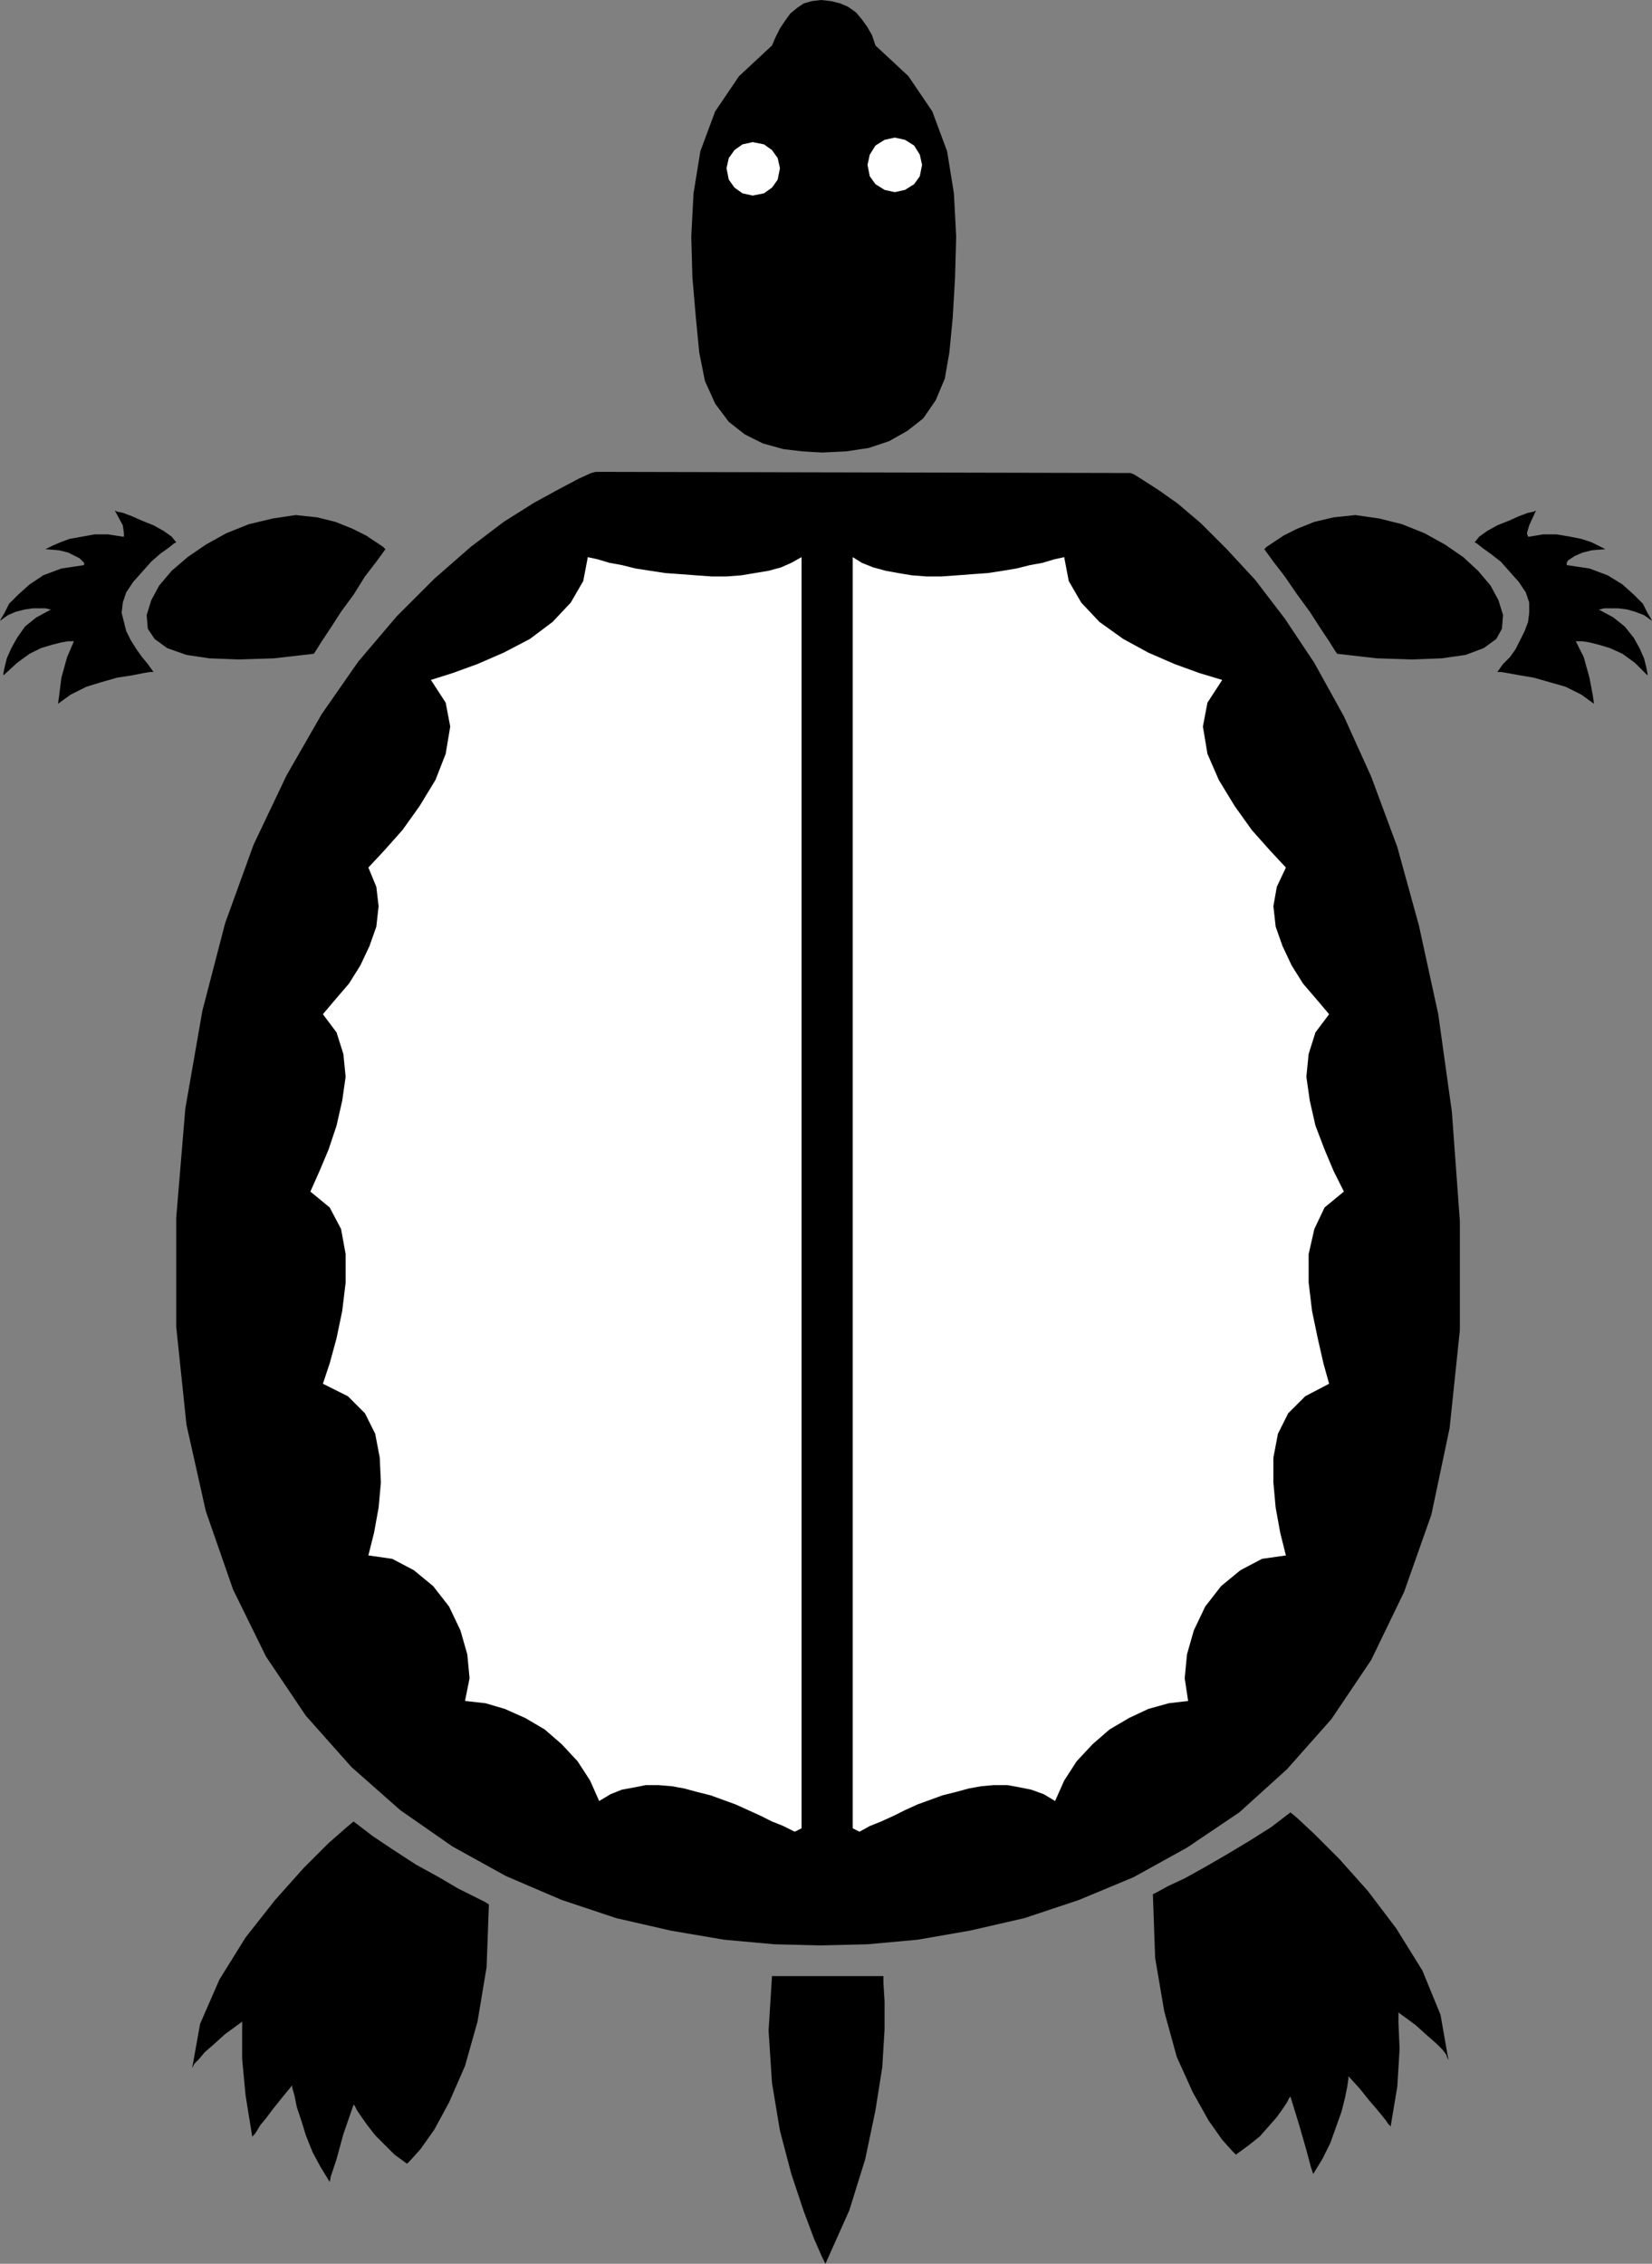 <?xml version="1.0" encoding="UTF-8" standalone="no"?>
<!DOCTYPE svg PUBLIC "-//W3C//DTD SVG 1.0//EN" "http://www.w3.org/TR/2001/REC-SVG-20010904/DTD/svg10.dtd">
<svg xmlns="http://www.w3.org/2000/svg" xmlns:xlink="http://www.w3.org/1999/xlink" fill-rule="evenodd" height="1.991in" preserveAspectRatio="none" stroke-linecap="round" viewBox="0 0 1453 1991" width="1.453in">
<rect x="0" y="0" width="1453" height="1991" fill="#808080" stroke="none"/>
<style type="text/css">
.brush0 { fill: rgb(255,255,255); }
.pen0 { stroke: rgb(0,0,0); stroke-width: 1; stroke-linejoin: round; }
.brush1 { fill: none; }
.pen1 { stroke: none; }
.brush2 { fill: rgb(0,0,0); }
</style>
<g>
<polygon class="pen1 brush2" points="722,1711 763,1710 807,1706 853,1698 901,1687 949,1671 997,1651 1044,1625 1090,1594 1132,1556 1171,1512 1206,1460 1235,1400 1259,1332 1275,1256 1284,1170 1284,1074 1277,978 1265,892 1248,814 1229,745 1206,683 1182,630 1156,583 1130,544 1104,510 1079,483 1056,460 1036,443 1019,431 1005,422 997,417 994,416 524,415 520,416 509,421 492,430 470,442 443,459 414,481 382,509 349,542 315,582 283,628 252,682 223,743 198,812 178,889 163,975 155,1071 155,1167 164,1253 181,1329 205,1398 234,1457 269,1509 309,1554 352,1592 398,1624 445,1650 494,1671 542,1687 590,1698 637,1706 681,1710 722,1711 722,1711"/>
<polygon class="pen1 brush2" points="155,477 153,478 148,482 141,487 133,494 125,503 117,512 111,521 108,530 107,539 109,547 111,555 115,563 120,571 125,578 130,584 135,591 132,591 126,592 116,594 103,596 89,600 76,604 62,611 51,619 52,612 54,596 59,578 65,564 64,564 60,564 54,565 46,567 36,570 26,575 15,583 3,594 3,592 4,587 6,579 10,570 15,561 22,551 32,543 45,536 44,536 40,535 35,535 29,535 22,536 14,538 7,541 0,546 1,544 4,539 8,531 16,523 26,514 38,506 54,500 74,497 74,497 74,495 72,493 70,491 66,489 60,486 52,484 40,483 42,482 46,480 53,477 61,474 72,472 83,470 95,470 108,472 109,472 109,469 108,462 101,449 103,450 108,451 116,454 125,458 135,462 144,467 151,472 155,477 155,477"/>
<polygon class="pen1 brush2" points="276,575 241,579 210,580 184,579 164,576 147,570 136,562 130,553 129,541 133,528 140,515 151,502 165,490 181,479 199,469 219,461 240,456 260,453 279,455 295,459 310,465 322,471 331,477 337,481 339,483 331,494 321,507 311,523 300,538 291,552 283,564 278,572 276,575 276,575"/>
<polygon class="pen1 brush2" points="430,1675 428,1730 420,1778 409,1817 395,1849 382,1873 370,1890 361,1900 358,1903 347,1895 338,1886 330,1878 323,1869 318,1862 314,1856 312,1852 311,1851 302,1877 296,1899 291,1914 290,1919 282,1906 275,1893 269,1878 265,1865 261,1853 259,1843 257,1836 257,1834 248,1845 240,1855 234,1863 229,1869 226,1874 224,1877 222,1879 222,1880 216,1843 213,1811 213,1787 213,1778 198,1789 188,1798 180,1805 175,1811 171,1815 170,1817 169,1819 169,1819 176,1780 193,1741 216,1704 242,1671 267,1643 289,1621 305,1607 311,1602 328,1615 346,1627 366,1640 386,1651 403,1661 417,1668 427,1673 430,1675 430,1675"/>
<polygon class="pen1 brush2" points="679,1738 777,1738 777,1744 778,1760 778,1785 776,1818 770,1856 761,1899 747,1944 726,1991 723,1985 716,1969 707,1945 696,1912 686,1874 679,1832 676,1786 679,1738 679,1738"/>
<polygon class="pen1 brush2" points="1014,1666 1018,1664 1027,1659 1042,1652 1060,1642 1079,1631 1099,1619 1118,1607 1135,1594 1141,1599 1156,1613 1178,1635 1203,1663 1228,1696 1251,1733 1267,1772 1274,1812 1274,1812 1273,1810 1272,1807 1269,1803 1263,1797 1255,1790 1245,1781 1230,1770 1230,1779 1231,1802 1229,1835 1223,1871 1223,1870 1221,1868 1219,1865 1215,1860 1210,1854 1204,1847 1196,1837 1186,1826 1186,1828 1185,1835 1183,1845 1180,1857 1175,1871 1170,1885 1163,1899 1155,1912 1153,1906 1149,1891 1143,1870 1135,1844 1134,1845 1132,1849 1128,1855 1123,1862 1116,1870 1108,1879 1098,1887 1087,1895 1084,1892 1075,1882 1063,1865 1049,1840 1035,1809 1024,1769 1016,1722 1014,1666 1014,1666"/>
<polygon class="pen1 brush2" points="1297,477 1301,472 1308,467 1317,462 1327,458 1336,454 1344,451 1349,450 1351,449 1345,462 1343,469 1344,472 1345,472 1357,470 1369,470 1381,472 1391,474 1400,477 1406,480 1410,482 1412,483 1400,484 1392,486 1385,489 1382,491 1379,493 1378,495 1378,497 1378,497 1398,500 1414,506 1427,514 1437,523 1445,531 1449,539 1452,544 1453,546 1446,541 1438,538 1431,536 1423,535 1416,535 1411,535 1407,536 1406,536 1419,543 1429,551 1437,561 1442,570 1446,579 1448,587 1449,592 1449,594 1438,583 1427,575 1416,570 1406,567 1398,565 1392,564 1387,564 1386,564 1393,578 1398,596 1401,612 1402,619 1391,611 1377,604 1363,600 1349,596 1337,594 1326,592 1320,591 1317,591 1322,584 1328,578 1333,571 1337,563 1341,555 1344,547 1345,539 1345,530 1342,521 1336,512 1328,503 1320,494 1311,487 1304,482 1299,478 1297,477 1297,477"/>
<polygon class="pen1 brush2" points="1176,575 1174,572 1169,564 1161,552 1152,538 1141,523 1130,507 1120,494 1112,483 1114,481 1120,477 1129,471 1141,465 1156,459 1173,455 1192,453 1213,456 1233,461 1253,469 1271,479 1287,490 1300,502 1311,515 1318,528 1322,541 1321,553 1316,562 1305,570 1289,576 1268,579 1242,580 1211,579 1176,575"/>
<polygon class="pen1 brush2" points="723,398 706,397 689,395 671,390 655,382 641,371 629,355 620,335 615,310 612,279 609,244 608,208 610,170 616,133 629,98 650,67 679,40 682,33 686,25 690,19 695,12 701,7 707,3 714,1 722,0 731,1 739,3 746,6 753,11 758,17 763,24 767,31 770,40 799,67 820,98 833,133 839,170 841,208 840,244 838,279 835,310 831,333 823,352 812,368 798,379 782,388 764,394 744,397 723,398"/>
<polygon class="pen1 brush0" points="787,169 796,167 804,162 809,155 811,145 809,136 804,128 796,123 787,121 778,123 770,128 765,136 763,145 765,155 770,162 778,167 787,169"/>
<polygon class="pen1 brush0" points="662,172 653,170 646,165 641,158 639,148 641,139 646,132 653,127 662,125 672,127 679,132 684,139 686,148 684,158 679,165 672,170 662,172"/>
<polygon class="pen1 brush0" points="332,764 347,748 363,729 377,708 389,685 398,662 401,640 399,619 389,601 409,595 430,587 451,578 472,566 490,553 506,537 517,520 524,500 533,502 543,504 554,505 565,507 576,509 588,510 599,511 611,512 623,513 635,513 646,512 657,511 668,510 678,507 688,504 697,500 697,1602 687,1597 676,1592 666,1588 656,1583 646,1578 635,1574 625,1571 615,1567 604,1565 594,1563 583,1562 573,1563 562,1564 552,1566 541,1570 530,1575 525,1561 515,1546 503,1532 487,1519 470,1508 453,1499 435,1493 419,1492 420,1476 418,1456 412,1436 404,1416 391,1397 376,1380 357,1368 334,1361 339,1335 342,1312 342,1291 340,1272 334,1255 325,1240 311,1226 293,1215 298,1192 304,1167 308,1143 310,1119 309,1096 304,1076 295,1060 280,1047 291,1025 299,1002 305,979 308,957 309,936 306,918 300,903 291,892 302,882 312,868 322,852 331,834 337,816 340,798 339,780 332,764 332,764"/>
<polygon class="pen1 brush0" points="324,763 331,780 333,797 331,815 325,832 317,849 307,865 295,879 284,892 296,908 302,927 304,947 301,968 296,990 289,1011 281,1030 273,1048 290,1062 300,1081 304,1103 304,1128 301,1153 296,1177 290,1199 284,1217 306,1228 321,1243 330,1261 334,1282 335,1304 333,1326 329,1348 324,1368 345,1371 364,1381 381,1395 395,1413 405,1434 411,1455 413,1476 409,1496 427,1498 444,1503 462,1511 479,1521 494,1534 508,1549 519,1566 527,1584 537,1578 547,1574 558,1572 568,1570 579,1570 591,1571 602,1573 613,1576 625,1579 636,1583 647,1587 658,1592 669,1597 679,1602 689,1606 699,1611 705,1608 705,490 696,495 687,499 676,502 664,504 652,506 639,507 626,507 612,506 599,505 585,504 572,502 559,500 547,497 536,495 526,492 517,490 513,511 502,530 486,547 466,562 443,574 420,584 398,592 379,598 392,618 396,639 392,663 383,686 369,709 354,730 338,748 324,763 324,763"/>
<polygon class="pen1 brush0" points="1122,764 1107,748 1091,729 1076,708 1064,685 1056,662 1052,640 1054,619 1064,601 1045,595 1024,587 1003,578 983,566 964,553 948,537 937,520 930,500 921,502 911,504 900,505 889,507 878,509 867,510 855,511 843,512 831,513 820,513 808,512 797,511 786,510 776,507 766,504 757,500 757,1602 767,1597 778,1592 788,1588 798,1583 808,1578 819,1574 829,1571 839,1567 850,1565 860,1563 870,1562 881,1563 891,1564 902,1566 912,1570 923,1575 929,1561 938,1546 951,1532 967,1519 983,1508 1001,1499 1018,1493 1035,1492 1034,1476 1036,1456 1041,1436 1050,1416 1063,1397 1079,1380 1098,1368 1121,1361 1116,1335 1113,1312 1112,1291 1115,1272 1121,1255 1130,1240 1144,1226 1162,1215 1157,1192 1151,1167 1147,1143 1145,1119 1146,1096 1150,1076 1160,1060 1175,1047 1164,1025 1155,1002 1149,979 1145,957 1144,936 1147,918 1153,903 1162,892 1152,882 1141,868 1132,852 1123,834 1117,816 1114,798 1116,780 1122,764 1122,764"/>
<polygon class="pen1 brush0" points="1131,763 1123,780 1120,797 1122,815 1128,832 1136,849 1146,865 1158,879 1169,892 1157,908 1151,927 1149,947 1152,968 1157,990 1165,1011 1173,1030 1182,1048 1165,1062 1156,1081 1151,1103 1151,1128 1154,1153 1159,1177 1164,1199 1169,1217 1148,1228 1133,1243 1124,1261 1120,1282 1120,1304 1122,1326 1126,1348 1131,1368 1110,1371 1091,1381 1074,1395 1060,1413 1050,1434 1044,1455 1042,1476 1045,1496 1028,1498 1010,1503 993,1511 976,1521 961,1534 947,1549 936,1566 928,1584 918,1578 907,1574 897,1572 886,1570 874,1570 863,1571 852,1573 841,1576 829,1579 818,1583 807,1587 796,1592 786,1597 775,1602 765,1606 756,1611 750,1608 750,490 758,495 768,499 779,502 790,504 802,506 815,507 828,507 842,506 855,505 869,504 882,502 894,500 906,497 917,495 927,492 936,490 940,511 951,530 967,547 988,562 1010,574 1033,584 1055,592 1075,598 1062,618 1058,639 1062,663 1072,686 1086,709 1101,730 1117,748 1131,763"/>
</g>
</svg>

